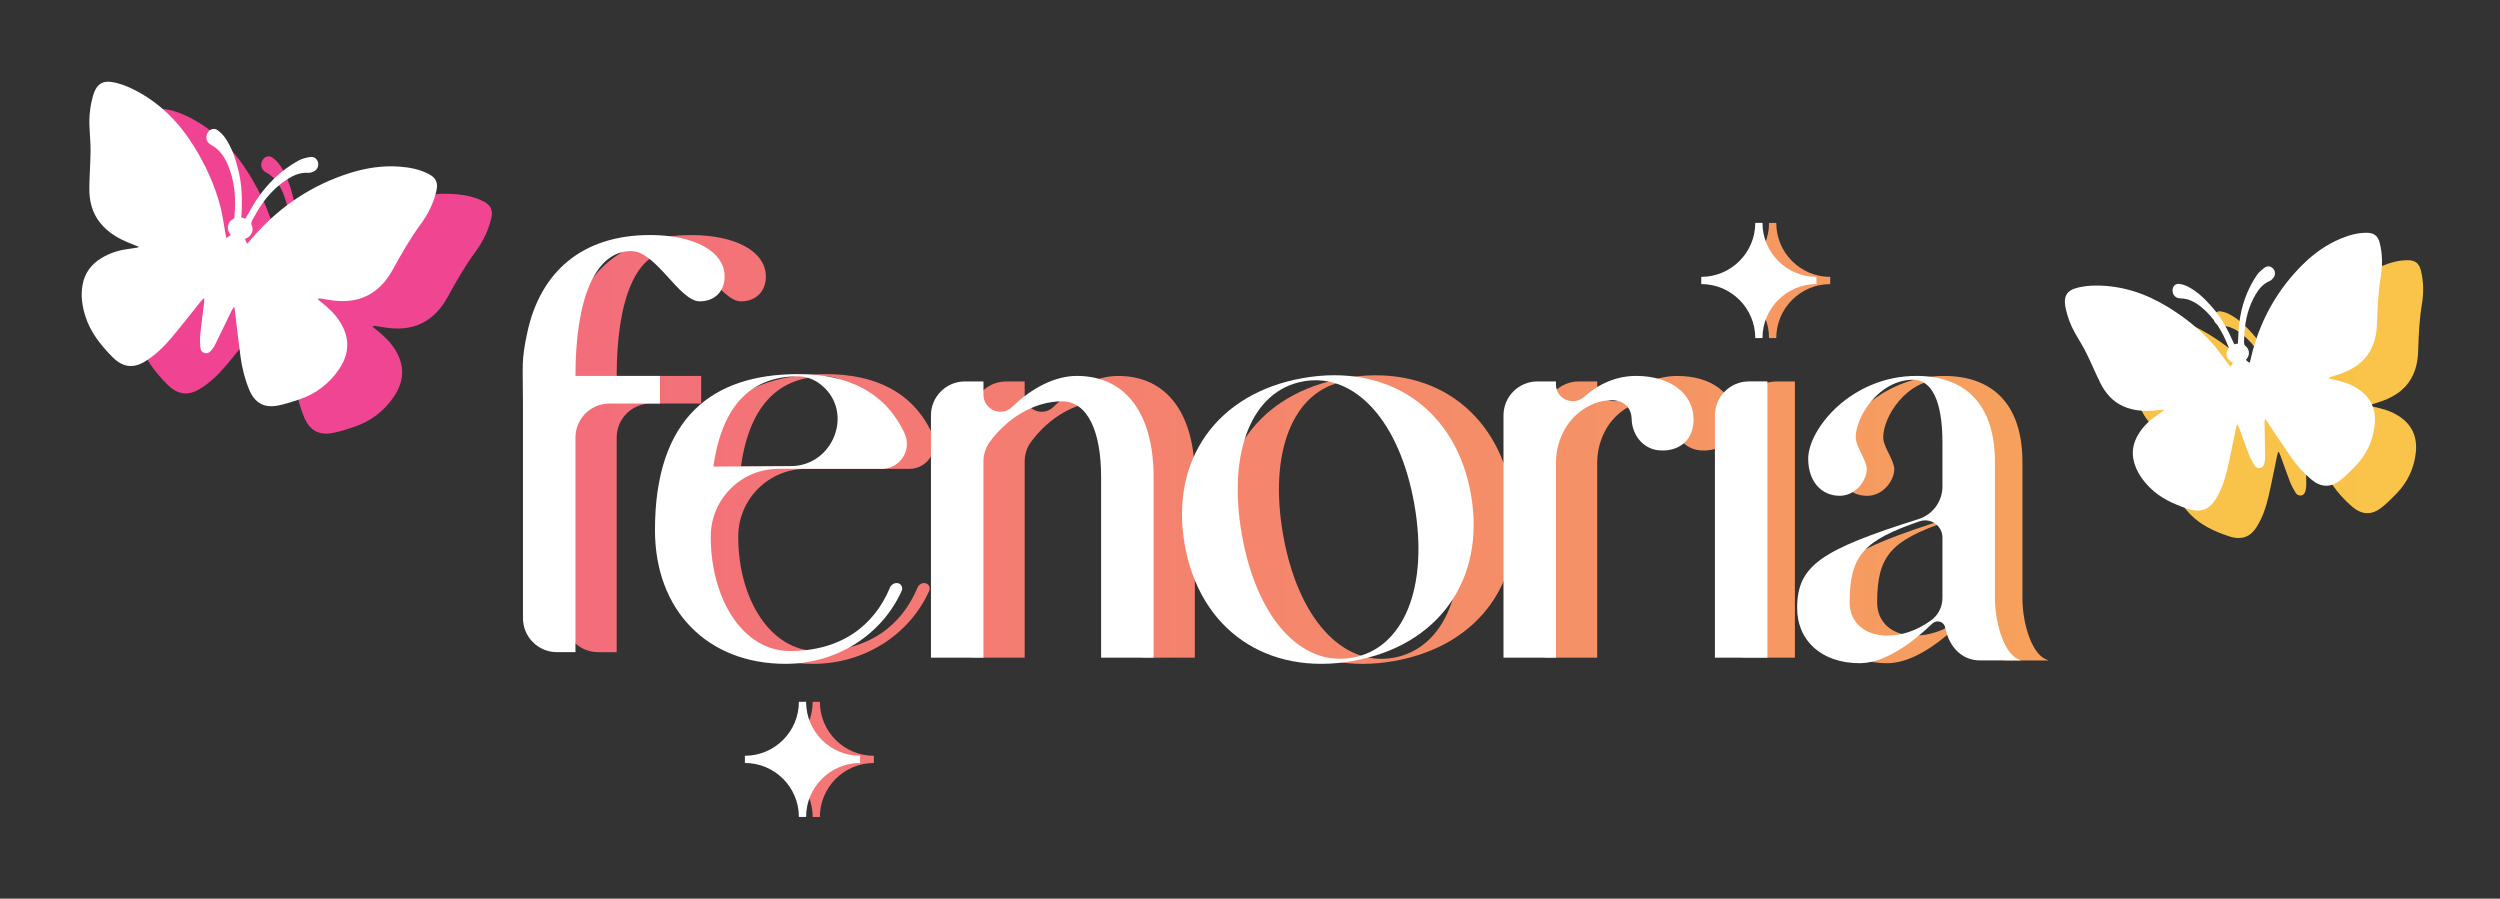 <svg width="153" height="55" viewBox="0 0 153 55" fill="none" xmlns="http://www.w3.org/2000/svg">
<rect x="0" y="0" width="153" height="55" fill="#333333" stroke="none"/>
<path d="M11.832 16.775C11.662 16.707 11.493 16.637 11.323 16.57C10.621 16.294 9.982 15.924 9.498 15.328C8.993 14.706 8.817 13.974 8.825 13.195C8.832 12.441 8.894 11.687 8.9 10.933C8.905 10.419 8.852 9.904 8.831 9.389C8.807 8.762 8.879 8.146 9.048 7.542C9.084 7.414 9.134 7.288 9.194 7.171C9.395 6.775 9.722 6.624 10.193 6.697C10.694 6.774 11.157 6.962 11.604 7.19C13.154 7.982 14.327 9.179 15.234 10.644C15.949 11.799 16.515 13.028 16.852 14.349C16.985 14.872 17.052 15.413 17.149 15.946C17.166 16.038 17.184 16.13 17.206 16.245C17.329 16.164 17.429 16.098 17.557 16.013C17.514 15.956 17.475 15.912 17.447 15.863C17.296 15.595 17.358 15.314 17.602 15.125C17.644 15.093 17.697 15.043 17.701 14.997C17.807 13.865 17.746 12.755 17.27 11.698C17.054 11.216 16.765 10.805 16.28 10.549C15.984 10.392 15.908 10.071 16.069 9.798C16.198 9.581 16.453 9.494 16.658 9.637C16.828 9.756 16.988 9.908 17.108 10.077C17.529 10.667 17.753 11.345 17.932 12.04C18.176 12.988 18.193 13.953 18.133 14.923C18.131 14.96 18.121 15.001 18.133 15.033C18.153 15.086 18.189 15.066 18.243 15.092C18.303 15.099 18.332 15.134 18.358 15.09C18.596 14.694 18.808 14.281 19.065 13.898C19.732 12.901 20.576 12.084 21.631 11.504C21.839 11.389 22.087 11.331 22.325 11.29C22.565 11.249 22.744 11.38 22.811 11.586C22.881 11.795 22.802 12.039 22.598 12.151C22.487 12.213 22.346 12.264 22.223 12.256C21.762 12.224 21.363 12.383 20.989 12.618C20.179 13.128 19.564 13.824 19.084 14.645C19.007 14.778 18.939 14.917 18.856 15.047C18.751 15.213 18.685 15.363 18.781 15.574C18.871 15.77 18.732 16.029 18.536 16.145C18.32 16.272 18.32 16.273 18.435 16.5C18.449 16.528 18.468 16.553 18.495 16.595C18.678 16.383 18.849 16.176 19.029 15.977C20.6 14.242 22.492 12.997 24.722 12.283C25.736 11.958 26.781 11.794 27.851 11.88C28.459 11.929 29.054 12.046 29.602 12.332C30.041 12.561 30.178 12.866 30.067 13.349C29.893 14.108 29.551 14.794 29.094 15.415C28.461 16.275 27.935 17.195 27.424 18.128C27.1 18.72 26.691 19.25 26.108 19.619C25.394 20.072 24.609 20.164 23.79 20.075C23.526 20.046 23.265 19.992 23.003 19.952C22.936 19.942 22.87 19.94 22.785 19.966C22.853 20.027 22.918 20.093 22.991 20.149C23.457 20.516 23.886 20.914 24.199 21.429C24.783 22.39 24.734 23.335 24.123 24.25C23.525 25.146 22.706 25.775 21.683 26.121C21.246 26.269 20.803 26.416 20.351 26.501C19.516 26.659 18.951 26.334 18.619 25.549C18.352 24.913 18.18 24.247 18.085 23.565C17.959 22.644 17.859 21.719 17.748 20.796C17.736 20.697 17.721 20.599 17.707 20.5C17.692 20.494 17.677 20.489 17.663 20.483C17.627 20.54 17.585 20.594 17.555 20.654C17.206 21.37 16.86 22.088 16.507 22.803C16.452 22.916 16.371 23.018 16.291 23.117C16.186 23.25 16.05 23.336 15.874 23.283C15.704 23.232 15.627 23.088 15.617 22.929C15.601 22.665 15.588 22.396 15.615 22.133C15.68 21.499 15.769 20.867 15.846 20.234C15.857 20.144 15.856 20.053 15.861 19.963C15.844 19.957 15.827 19.951 15.81 19.945C15.738 20.027 15.662 20.105 15.594 20.189C15.008 20.918 14.437 21.659 13.832 22.372C13.357 22.933 12.829 23.446 12.19 23.825C11.721 24.103 11.229 24.185 10.733 23.912C10.541 23.806 10.365 23.657 10.211 23.5C9.513 22.786 8.894 22.013 8.586 21.045C8.387 20.418 8.291 19.775 8.411 19.111C8.545 18.366 8.961 17.832 9.596 17.455C10.079 17.169 10.601 16.996 11.158 16.925C11.378 16.897 11.598 16.856 11.817 16.822C11.823 16.807 11.828 16.791 11.832 16.775ZM18.794 15.868C18.693 16.221 18.281 16.413 17.875 16.297C17.469 16.18 17.221 15.799 17.323 15.446C17.424 15.092 17.836 14.9 18.242 15.017C18.648 15.133 18.895 15.514 18.794 15.868Z" fill="url(#paint0_linear_523_102)"/>
<path d="M134.931 26.752C134.767 26.766 134.603 26.78 134.438 26.796C133.762 26.861 133.099 26.825 132.467 26.545C131.808 26.253 131.367 25.737 131.055 25.109C130.753 24.501 130.494 23.872 130.191 23.264C129.985 22.849 129.731 22.458 129.505 22.053C129.229 21.561 129.035 21.037 128.924 20.483C128.9 20.366 128.889 20.245 128.889 20.126C128.888 19.726 129.089 19.471 129.496 19.337C129.93 19.195 130.378 19.156 130.83 19.156C132.397 19.158 133.828 19.639 135.154 20.443C136.199 21.078 137.155 21.832 137.966 22.754C138.287 23.119 138.561 23.526 138.857 23.914C138.908 23.981 138.96 24.047 139.025 24.131C139.091 24.015 139.144 23.921 139.212 23.801C139.154 23.772 139.105 23.754 139.062 23.725C138.832 23.572 138.767 23.321 138.885 23.07C138.905 23.027 138.927 22.965 138.912 22.927C138.534 21.976 138.031 21.11 137.218 20.456C136.848 20.158 136.447 19.946 135.954 19.939C135.652 19.934 135.46 19.708 135.478 19.423C135.492 19.197 135.662 19.023 135.884 19.054C136.07 19.08 136.26 19.136 136.426 19.223C137.005 19.524 137.461 19.976 137.889 20.46C138.472 21.121 138.88 21.888 139.228 22.691C139.242 22.721 139.25 22.759 139.273 22.779C139.311 22.814 139.331 22.782 139.385 22.782C139.437 22.762 139.474 22.779 139.477 22.733C139.506 22.318 139.507 21.9 139.557 21.488C139.684 20.416 140.028 19.415 140.636 18.518C140.757 18.341 140.932 18.193 141.106 18.064C141.282 17.932 141.479 17.965 141.617 18.102C141.759 18.241 141.795 18.469 141.677 18.642C141.613 18.738 141.521 18.836 141.419 18.88C141.036 19.042 140.781 19.333 140.577 19.675C140.136 20.415 139.927 21.224 139.878 22.079C139.87 22.218 139.872 22.357 139.859 22.495C139.842 22.671 139.851 22.819 140.014 22.948C140.166 23.069 140.161 23.333 140.051 23.506C139.93 23.697 139.93 23.697 140.116 23.833C140.138 23.849 140.164 23.861 140.202 23.884C140.262 23.639 140.315 23.403 140.378 23.17C140.929 21.137 141.938 19.364 143.434 17.88C144.115 17.205 144.886 16.646 145.78 16.278C146.288 16.068 146.813 15.919 147.369 15.925C147.815 15.929 148.05 16.117 148.158 16.55C148.328 17.231 148.335 17.921 148.222 18.605C148.066 19.554 148.02 20.507 147.991 21.464C147.973 22.071 147.862 22.664 147.545 23.199C147.157 23.854 146.565 24.248 145.872 24.511C145.648 24.596 145.417 24.66 145.19 24.735C145.133 24.753 145.078 24.779 145.021 24.835C145.101 24.856 145.18 24.882 145.261 24.898C145.785 25.001 146.292 25.145 146.754 25.43C147.614 25.962 147.961 26.741 147.845 27.725C147.732 28.688 147.332 29.527 146.653 30.222C146.363 30.52 146.067 30.818 145.74 31.072C145.134 31.54 144.548 31.511 143.961 31.015C143.487 30.615 143.076 30.151 142.723 29.643C142.244 28.956 141.786 28.255 141.32 27.56C141.27 27.485 141.217 27.412 141.166 27.339C141.152 27.34 141.138 27.342 141.124 27.343C141.118 27.404 141.106 27.464 141.107 27.524C141.119 28.241 141.136 28.959 141.145 29.677C141.147 29.79 141.123 29.905 141.1 30.017C141.07 30.166 140.996 30.291 140.833 30.32C140.676 30.349 140.556 30.265 140.483 30.141C140.361 29.936 140.241 29.726 140.155 29.504C139.948 28.969 139.761 28.425 139.564 27.886C139.537 27.809 139.499 27.737 139.466 27.662C139.45 27.665 139.434 27.667 139.418 27.669C139.393 27.764 139.364 27.857 139.344 27.953C139.171 28.777 139.016 29.605 138.823 30.424C138.671 31.069 138.457 31.696 138.099 32.261C137.837 32.676 137.476 32.943 136.967 32.926C136.769 32.919 136.567 32.873 136.379 32.809C135.527 32.522 134.715 32.154 134.072 31.504C133.656 31.082 133.316 30.606 133.141 30.024C132.944 29.372 133.06 28.774 133.415 28.211C133.685 27.785 134.034 27.432 134.451 27.148C134.617 27.035 134.776 26.913 134.938 26.795C134.936 26.782 134.934 26.766 134.931 26.752ZM140.145 23.178C140.208 23.503 139.956 23.826 139.583 23.898C139.209 23.971 138.855 23.766 138.792 23.441C138.729 23.116 138.98 22.794 139.354 22.722C139.727 22.649 140.082 22.854 140.145 23.178Z" fill="url(#paint1_linear_523_102)"/>
<path d="M34.797 20.33C35.587 16.679 38.114 14.386 42.305 14.386C45.044 14.386 46.869 15.401 46.87 16.922C46.87 17.835 46.261 18.444 45.348 18.444C44.097 18.444 42.677 15.367 41.155 15.367C38.89 15.367 37.741 18.41 37.741 23.008H42.913V24.698H39.818C38.671 24.698 37.741 25.628 37.741 26.776V39.913H36.606C35.459 39.913 34.529 38.983 34.529 37.836L34.529 24.698C34.529 22.383 34.409 22.125 34.797 20.33Z" fill="url(#paint2_linear_523_102)"/>
<path d="M56.566 35.684C56.381 35.684 56.218 35.799 56.147 35.97C55.176 38.301 53.146 39.844 50.028 39.844C47.127 39.844 45.181 36.63 45.181 32.861V32.834C45.182 30.547 47.038 28.694 49.327 28.694H55.651C56.77 28.694 57.514 27.531 57.041 26.519C55.843 23.952 53.5 22.897 50.541 22.897C45.283 22.897 41.767 25.557 41.767 32.445C41.767 37.355 44.976 40.629 49.755 40.629C52.888 40.629 55.654 38.859 56.869 36.156C56.968 35.935 56.808 35.684 56.566 35.684ZM50.506 23.034C51.021 23.034 51.511 23.203 51.962 23.574C53.968 25.229 52.689 28.514 50.087 28.529L45.343 28.557C45.895 24.614 47.817 23.034 50.506 23.034Z" fill="url(#paint3_linear_523_102)"/>
<path d="M68.423 23.008C67.117 23.008 65.694 23.718 64.459 24.912C63.804 25.545 62.709 25.067 62.709 24.158V23.346H61.575C60.428 23.346 59.498 24.276 59.498 25.423V40.251H62.709V28.256C62.709 27.833 62.831 27.415 63.078 27.072C64.191 25.536 65.878 24.563 67.51 24.563C69.1 24.563 69.911 26.422 69.911 29.195V40.251H73.123V29.195C73.123 25.476 71.534 23.008 68.423 23.008Z" fill="url(#paint4_linear_523_102)"/>
<path d="M92.543 30.254C91.627 25.06 87.52 22.214 82.26 23.141C76.999 24.068 74.113 28.148 75.029 33.342C75.945 38.537 80.052 41.383 85.313 40.455C90.574 39.528 93.459 35.448 92.543 30.254ZM85.277 40.255C82.114 40.813 79.417 37.787 78.525 32.726C77.633 27.664 79.132 23.898 82.295 23.34C85.458 22.783 88.188 25.803 89.08 30.865C89.972 35.925 88.441 39.697 85.277 40.255Z" fill="url(#paint5_linear_523_102)"/>
<path d="M102.651 23.008C101.484 23.008 100.387 23.469 99.488 24.277C98.815 24.882 97.748 24.436 97.748 23.531V23.346H96.614C95.467 23.346 94.536 24.276 94.536 25.423V40.251H97.748V28.339C97.748 27.146 98.24 25.979 99.172 25.234C99.763 24.761 100.449 24.495 101.163 24.495C101.894 24.495 102.364 24.953 102.38 25.643C102.402 26.634 103.096 27.499 104.085 27.566C105.341 27.651 106.167 26.89 106.167 25.679C106.167 24.089 104.747 23.008 102.651 23.008Z" fill="url(#paint6_linear_523_102)"/>
<path d="M108.707 13.642H108.266C108.266 15.464 106.784 16.946 104.962 16.946V17.387C106.784 17.387 108.266 18.869 108.266 20.691H108.707C108.707 18.869 110.189 17.387 112.011 17.387V16.946C110.189 16.946 108.707 15.464 108.707 13.642Z" fill="url(#paint7_linear_523_102)"/>
<path d="M50.176 42.951H49.736C49.736 44.773 48.254 46.255 46.431 46.255V46.696C48.254 46.696 49.736 48.178 49.736 50H50.176C50.176 48.178 51.658 46.696 53.481 46.696V46.255C51.658 46.255 50.176 44.773 50.176 42.951Z" fill="url(#paint8_linear_523_102)"/>
<path d="M106.636 25.423V40.251H109.848V23.346H108.714C107.566 23.346 106.636 24.276 106.636 25.423Z" fill="url(#paint9_linear_523_102)"/>
<path d="M125.326 40.393C124.392 40.145 123.773 38.238 123.773 36.599V28.282C123.773 24.63 121.846 23.008 118.972 23.008C114.983 23.008 112.345 26.253 112.345 28.079C112.345 29.431 113.123 30.344 114.272 30.344C115.253 30.344 115.929 29.398 115.929 28.721C115.929 28.146 115.253 27.369 115.253 26.76C115.253 25.509 116.673 23.244 118.769 23.244C119.851 23.244 120.561 24.427 120.561 27.099V29.775C120.561 30.688 119.966 31.496 119.096 31.771C113.142 33.652 111.669 34.608 111.669 37.208C111.669 39.236 113.191 40.589 115.49 40.589C116.652 40.589 118.122 39.9 119.942 38.164C120.207 37.911 120.652 38.037 120.725 38.395C120.993 39.722 121.848 40.42 122.862 40.42H125.323C125.34 40.42 125.343 40.397 125.326 40.393ZM120.562 36.599C120.562 37.143 120.299 37.656 119.857 37.974C118.946 38.63 118.038 38.898 117.181 38.898C115.794 38.898 114.881 38.087 114.881 36.87C114.881 33.988 115.751 33.075 119.16 31.907C119.846 31.672 120.562 32.177 120.562 32.902V36.599Z" fill="url(#paint10_linear_523_102)"/>
<path d="M8.474 15.096C8.304 15.028 8.135 14.959 7.965 14.891C7.263 14.615 6.624 14.245 6.14 13.649C5.635 13.027 5.459 12.295 5.467 11.516C5.474 10.762 5.536 10.008 5.542 9.254C5.547 8.74 5.494 8.225 5.473 7.71C5.449 7.083 5.521 6.467 5.69 5.863C5.726 5.735 5.776 5.609 5.836 5.492C6.037 5.096 6.364 4.945 6.835 5.018C7.336 5.095 7.799 5.283 8.246 5.511C9.796 6.303 10.969 7.5 11.876 8.965C12.591 10.12 13.156 11.349 13.494 12.67C13.627 13.193 13.694 13.734 13.791 14.267C13.808 14.359 13.826 14.451 13.848 14.566C13.971 14.485 14.071 14.419 14.199 14.334C14.156 14.277 14.117 14.233 14.089 14.184C13.938 13.916 14.001 13.635 14.244 13.446C14.286 13.414 14.339 13.364 14.343 13.318C14.449 12.186 14.388 11.076 13.912 10.019C13.696 9.537 13.407 9.126 12.922 8.87C12.626 8.713 12.55 8.392 12.711 8.119C12.839 7.902 13.095 7.815 13.3 7.958C13.47 8.077 13.63 8.229 13.751 8.398C14.171 8.988 14.395 9.666 14.574 10.361C14.818 11.309 14.835 12.274 14.775 13.244C14.773 13.281 14.763 13.322 14.775 13.354C14.795 13.408 14.831 13.386 14.885 13.413C14.945 13.42 14.974 13.455 15 13.411C15.238 13.015 15.45 12.602 15.707 12.219C16.373 11.222 17.218 10.405 18.273 9.825C18.481 9.71 18.729 9.652 18.967 9.611C19.207 9.57 19.386 9.702 19.453 9.907C19.523 10.116 19.444 10.36 19.24 10.473C19.129 10.534 18.988 10.585 18.865 10.577C18.404 10.545 18.005 10.704 17.631 10.94C16.821 11.449 16.206 12.145 15.726 12.966C15.649 13.099 15.581 13.238 15.498 13.368C15.393 13.534 15.327 13.684 15.423 13.895C15.513 14.091 15.374 14.35 15.178 14.466C14.963 14.593 14.963 14.594 15.077 14.822C15.091 14.849 15.111 14.874 15.137 14.916C15.32 14.704 15.491 14.497 15.671 14.298C17.242 12.563 19.134 11.318 21.364 10.604C22.378 10.279 23.423 10.115 24.493 10.201C25.102 10.25 25.696 10.367 26.244 10.653C26.683 10.882 26.82 11.187 26.709 11.67C26.535 12.429 26.193 13.116 25.736 13.736C25.103 14.596 24.577 15.516 24.066 16.449C23.742 17.041 23.333 17.571 22.75 17.941C22.036 18.393 21.251 18.485 20.432 18.396C20.168 18.367 19.907 18.314 19.645 18.273C19.578 18.263 19.512 18.261 19.427 18.287C19.495 18.348 19.56 18.414 19.633 18.47C20.099 18.837 20.528 19.235 20.841 19.75C21.425 20.711 21.376 21.656 20.765 22.572C20.167 23.467 19.348 24.096 18.325 24.442C17.888 24.59 17.445 24.736 16.993 24.822C16.158 24.98 15.593 24.655 15.261 23.869C14.994 23.234 14.822 22.568 14.727 21.886C14.601 20.965 14.501 20.041 14.39 19.117C14.378 19.018 14.363 18.92 14.348 18.821C14.334 18.816 14.319 18.81 14.305 18.804C14.269 18.861 14.227 18.915 14.197 18.974C13.848 19.691 13.502 20.409 13.149 21.124C13.094 21.237 13.013 21.339 12.934 21.439C12.828 21.571 12.692 21.657 12.516 21.604C12.346 21.553 12.269 21.409 12.259 21.25C12.243 20.985 12.23 20.717 12.257 20.454C12.322 19.82 12.411 19.188 12.488 18.555C12.499 18.465 12.498 18.374 12.503 18.284C12.486 18.278 12.469 18.272 12.452 18.267C12.38 18.348 12.304 18.426 12.236 18.51C11.649 19.239 11.079 19.98 10.474 20.694C9.999 21.254 9.471 21.767 8.832 22.146C8.363 22.424 7.871 22.506 7.375 22.233C7.183 22.127 7.007 21.979 6.853 21.821C6.155 21.107 5.536 20.334 5.228 19.366C5.029 18.739 4.933 18.096 5.053 17.432C5.187 16.687 5.603 16.154 6.238 15.776C6.721 15.49 7.243 15.317 7.8 15.246C8.02 15.218 8.239 15.177 8.459 15.143C8.465 15.128 8.47 15.112 8.474 15.096ZM15.436 14.189C15.335 14.542 14.923 14.734 14.517 14.618C14.111 14.501 13.863 14.12 13.965 13.767C14.066 13.413 14.478 13.221 14.884 13.338C15.29 13.454 15.537 13.835 15.436 14.189Z" fill="white"/>
<path d="M132.412 25.073C132.248 25.087 132.084 25.101 131.92 25.117C131.244 25.182 130.58 25.146 129.948 24.866C129.289 24.574 128.849 24.058 128.537 23.43C128.235 22.822 127.976 22.193 127.673 21.585C127.466 21.171 127.213 20.779 126.986 20.374C126.71 19.882 126.517 19.358 126.405 18.804C126.382 18.687 126.37 18.566 126.37 18.447C126.37 18.047 126.571 17.792 126.978 17.658C127.411 17.516 127.86 17.477 128.312 17.477C129.879 17.479 131.309 17.96 132.635 18.764C133.681 19.399 134.637 20.153 135.447 21.075C135.768 21.44 136.043 21.847 136.339 22.235C136.39 22.302 136.442 22.368 136.507 22.452C136.572 22.336 136.625 22.242 136.694 22.122C136.636 22.093 136.586 22.075 136.543 22.046C136.313 21.893 136.248 21.642 136.367 21.391C136.387 21.348 136.409 21.286 136.393 21.248C136.016 20.297 135.513 19.431 134.7 18.777C134.329 18.479 133.929 18.267 133.436 18.26C133.134 18.256 132.942 18.029 132.96 17.744C132.974 17.518 133.143 17.344 133.366 17.375C133.551 17.401 133.742 17.457 133.907 17.544C134.486 17.845 134.943 18.297 135.37 18.781C135.954 19.442 136.361 20.209 136.71 21.012C136.723 21.042 136.732 21.079 136.755 21.1C136.793 21.135 136.813 21.103 136.867 21.102C136.918 21.084 136.955 21.1 136.958 21.054C136.988 20.639 136.989 20.221 137.038 19.809C137.166 18.737 137.509 17.736 138.118 16.84C138.238 16.663 138.414 16.514 138.587 16.385C138.764 16.253 138.96 16.286 139.099 16.422C139.24 16.562 139.276 16.79 139.159 16.963C139.094 17.059 139.003 17.157 138.9 17.201C138.518 17.363 138.263 17.654 138.059 17.996C137.618 18.736 137.408 19.545 137.359 20.4C137.351 20.539 137.354 20.678 137.34 20.816C137.324 20.992 137.332 21.14 137.496 21.269C137.648 21.39 137.642 21.654 137.533 21.827C137.412 22.018 137.412 22.018 137.597 22.154C137.62 22.17 137.645 22.183 137.684 22.205C137.744 21.96 137.796 21.724 137.859 21.491C138.41 19.458 139.419 17.685 140.916 16.201C141.597 15.526 142.368 14.967 143.262 14.599C143.769 14.389 144.294 14.241 144.851 14.246C145.296 14.25 145.531 14.438 145.64 14.871C145.81 15.552 145.816 16.242 145.703 16.927C145.547 17.875 145.501 18.828 145.473 19.785C145.455 20.392 145.343 20.985 145.027 21.52C144.639 22.175 144.046 22.569 143.353 22.832C143.13 22.917 142.899 22.981 142.671 23.056C142.614 23.075 142.56 23.1 142.503 23.156C142.582 23.177 142.661 23.203 142.742 23.219C143.266 23.322 143.774 23.466 144.235 23.751C145.096 24.284 145.443 25.062 145.327 26.046C145.213 27.009 144.813 27.848 144.134 28.543C143.844 28.841 143.549 29.14 143.221 29.393C142.616 29.861 142.03 29.831 141.443 29.337C140.968 28.936 140.558 28.472 140.204 27.964C139.726 27.277 139.268 26.576 138.801 25.881C138.751 25.806 138.699 25.733 138.647 25.66C138.633 25.661 138.619 25.663 138.605 25.664C138.6 25.724 138.588 25.785 138.589 25.845C138.601 26.562 138.618 27.28 138.627 27.998C138.628 28.111 138.605 28.226 138.582 28.338C138.551 28.488 138.478 28.612 138.314 28.641C138.158 28.67 138.037 28.586 137.964 28.462C137.843 28.257 137.723 28.047 137.637 27.825C137.43 27.29 137.243 26.746 137.046 26.206C137.018 26.13 136.98 26.058 136.947 25.983C136.931 25.985 136.915 25.988 136.899 25.99C136.874 26.085 136.846 26.178 136.826 26.274C136.653 27.098 136.498 27.926 136.305 28.745C136.153 29.39 135.939 30.017 135.581 30.582C135.318 30.997 134.958 31.264 134.448 31.247C134.251 31.24 134.048 31.194 133.86 31.13C133.009 30.843 132.196 30.475 131.554 29.825C131.138 29.403 130.798 28.927 130.622 28.345C130.426 27.693 130.541 27.095 130.897 26.532C131.167 26.106 131.515 25.753 131.933 25.469C132.098 25.356 132.257 25.234 132.419 25.116C132.418 25.102 132.415 25.087 132.412 25.073ZM137.626 21.5C137.689 21.824 137.438 22.147 137.064 22.219C136.691 22.292 136.336 22.087 136.273 21.762C136.21 21.438 136.462 21.115 136.835 21.043C137.209 20.97 137.563 21.174 137.626 21.5Z" fill="white"/>
<path d="M32.275 20.328C33.065 16.677 35.592 14.384 39.782 14.384C42.521 14.384 44.346 15.399 44.347 16.92C44.347 17.833 43.738 18.442 42.825 18.442C41.574 18.442 40.154 15.365 38.633 15.365C36.367 15.365 35.218 18.408 35.218 23.006H40.391V24.697H37.295C36.148 24.697 35.218 25.626 35.218 26.774V39.911H34.083C32.936 39.911 32.006 38.981 32.006 37.834L32.006 24.697C32.006 22.381 31.886 22.123 32.275 20.328Z" fill="white"/>
<path d="M54.883 35.682C54.697 35.682 54.535 35.797 54.464 35.968C53.492 38.299 51.463 39.842 48.345 39.842C45.443 39.842 43.498 36.628 43.498 32.859V32.832C43.499 30.545 45.355 28.692 47.644 28.692H53.968C55.087 28.692 55.831 27.529 55.358 26.517C54.16 23.95 51.816 22.895 48.857 22.895C43.6 22.895 40.084 25.555 40.084 32.443C40.084 37.353 43.293 40.627 48.072 40.627C51.205 40.627 53.971 38.857 55.186 36.154C55.284 35.933 55.125 35.682 54.883 35.682ZM48.823 23.032C49.338 23.032 49.828 23.201 50.278 23.572C52.285 25.227 51.005 28.512 48.404 28.527L43.659 28.555C44.212 24.612 46.134 23.032 48.823 23.032Z" fill="white"/>
<path d="M65.901 23.006C64.594 23.006 63.171 23.716 61.936 24.91C61.282 25.543 60.187 25.066 60.187 24.156V23.344H59.052C57.905 23.344 56.975 24.274 56.975 25.421V40.248H60.187V28.254C60.187 27.831 60.308 27.413 60.556 27.07C61.668 25.534 63.355 24.561 64.988 24.561C66.577 24.561 67.388 26.42 67.388 29.193V40.248H70.6V29.193C70.6 25.474 69.011 23.006 65.901 23.006Z" fill="white"/>
<path d="M90.021 30.252C89.104 25.058 84.998 22.212 79.737 23.139C74.476 24.066 71.59 28.146 72.506 33.34C73.422 38.535 77.529 41.381 82.79 40.453C88.051 39.526 90.936 35.446 90.021 30.252ZM82.755 40.253C79.591 40.811 76.895 37.785 76.003 32.724C75.11 27.662 76.609 23.896 79.772 23.338C82.935 22.781 85.665 25.801 86.558 30.863C87.45 35.923 85.918 39.695 82.755 40.253Z" fill="white"/>
<path d="M100.128 23.006C98.961 23.006 97.864 23.467 96.965 24.275C96.292 24.88 95.225 24.434 95.225 23.529V23.344H94.091C92.944 23.344 92.014 24.274 92.014 25.421V40.248H95.225V28.337C95.225 27.145 95.718 25.977 96.649 25.232C97.24 24.759 97.927 24.493 98.64 24.493C99.371 24.493 99.841 24.951 99.857 25.641C99.88 26.632 100.573 27.497 101.563 27.563C102.818 27.649 103.645 26.888 103.645 25.677C103.644 24.087 102.224 23.006 100.128 23.006Z" fill="white"/>
<path d="M107.863 13.64H107.423C107.423 15.462 105.941 16.944 104.118 16.944V17.385C105.941 17.385 107.423 18.867 107.423 20.689H107.863C107.863 18.867 109.345 17.385 111.168 17.385V16.944C109.345 16.944 107.863 15.462 107.863 13.64Z" fill="white"/>
<path d="M49.333 42.949H48.892C48.892 44.771 47.41 46.253 45.588 46.253V46.694C47.41 46.694 48.892 48.176 48.892 49.998H49.333C49.333 48.176 50.815 46.694 52.637 46.694V46.253C50.815 46.253 49.333 44.771 49.333 42.949Z" fill="white"/>
<path d="M104.953 25.421V40.249H108.165V23.343H107.031C105.883 23.343 104.953 24.273 104.953 25.421Z" fill="white"/>
<path d="M123.643 40.391C122.709 40.143 122.09 38.236 122.09 36.597V28.28C122.09 24.628 120.163 23.006 117.289 23.006C113.3 23.006 110.662 26.251 110.662 28.077C110.662 29.429 111.44 30.342 112.589 30.342C113.57 30.342 114.246 29.396 114.246 28.719C114.246 28.145 113.57 27.367 113.57 26.758C113.57 25.507 114.99 23.242 117.086 23.242C118.168 23.242 118.878 24.425 118.878 27.096V29.773C118.878 30.686 118.283 31.494 117.412 31.769C111.459 33.65 109.986 34.606 109.986 37.206C109.986 39.234 111.508 40.587 113.807 40.587C114.968 40.587 116.439 39.898 118.259 38.162C118.523 37.909 118.969 38.035 119.041 38.393C119.31 39.72 120.165 40.418 121.179 40.418H123.64C123.657 40.418 123.66 40.395 123.643 40.391ZM118.878 36.597C118.879 37.141 118.616 37.654 118.174 37.972C117.263 38.628 116.355 38.896 115.497 38.896C114.111 38.896 113.198 38.085 113.198 36.868C113.198 33.986 114.068 33.073 117.477 31.905C118.163 31.67 118.878 32.175 118.878 32.9V36.597Z" fill="white"/>
<defs>
<linearGradient id="paint0_linear_523_102" x1="5" y1="50.271" x2="932.683" y2="50.271" gradientUnits="userSpaceOnUse">
<stop stop-color="#F04393"/>
<stop offset="1" stop-color="#F9C449"/>
</linearGradient>
<linearGradient id="paint1_linear_523_102" x1="-891.079" y1="46.744" x2="148.298" y2="46.744" gradientUnits="userSpaceOnUse">
<stop stop-color="#F04393"/>
<stop offset="1" stop-color="#F9C449"/>
</linearGradient>
<linearGradient id="paint2_linear_523_102" x1="-37.58" y1="25.27" x2="184.529" y2="25.27" gradientUnits="userSpaceOnUse">
<stop stop-color="#F04393"/>
<stop offset="1" stop-color="#F9C449"/>
</linearGradient>
<linearGradient id="paint3_linear_523_102" x1="-37.58" y1="25.27" x2="184.529" y2="25.27" gradientUnits="userSpaceOnUse">
<stop stop-color="#F04393"/>
<stop offset="1" stop-color="#F9C449"/>
</linearGradient>
<linearGradient id="paint4_linear_523_102" x1="-37.58" y1="25.27" x2="184.529" y2="25.27" gradientUnits="userSpaceOnUse">
<stop stop-color="#F04393"/>
<stop offset="1" stop-color="#F9C449"/>
</linearGradient>
<linearGradient id="paint5_linear_523_102" x1="-37.58" y1="25.27" x2="184.529" y2="25.27" gradientUnits="userSpaceOnUse">
<stop stop-color="#F04393"/>
<stop offset="1" stop-color="#F9C449"/>
</linearGradient>
<linearGradient id="paint6_linear_523_102" x1="-37.58" y1="25.27" x2="184.529" y2="25.27" gradientUnits="userSpaceOnUse">
<stop stop-color="#F04393"/>
<stop offset="1" stop-color="#F9C449"/>
</linearGradient>
<linearGradient id="paint7_linear_523_102" x1="-37.58" y1="25.27" x2="184.529" y2="25.27" gradientUnits="userSpaceOnUse">
<stop stop-color="#F04393"/>
<stop offset="1" stop-color="#F9C449"/>
</linearGradient>
<linearGradient id="paint8_linear_523_102" x1="-37.58" y1="25.27" x2="184.529" y2="25.27" gradientUnits="userSpaceOnUse">
<stop stop-color="#F04393"/>
<stop offset="1" stop-color="#F9C449"/>
</linearGradient>
<linearGradient id="paint9_linear_523_102" x1="-37.58" y1="25.27" x2="184.529" y2="25.27" gradientUnits="userSpaceOnUse">
<stop stop-color="#F04393"/>
<stop offset="1" stop-color="#F9C449"/>
</linearGradient>
<linearGradient id="paint10_linear_523_102" x1="-37.58" y1="25.27" x2="184.529" y2="25.27" gradientUnits="userSpaceOnUse">
<stop stop-color="#F04393"/>
<stop offset="1" stop-color="#F9C449"/>
</linearGradient>
</defs>
</svg>
